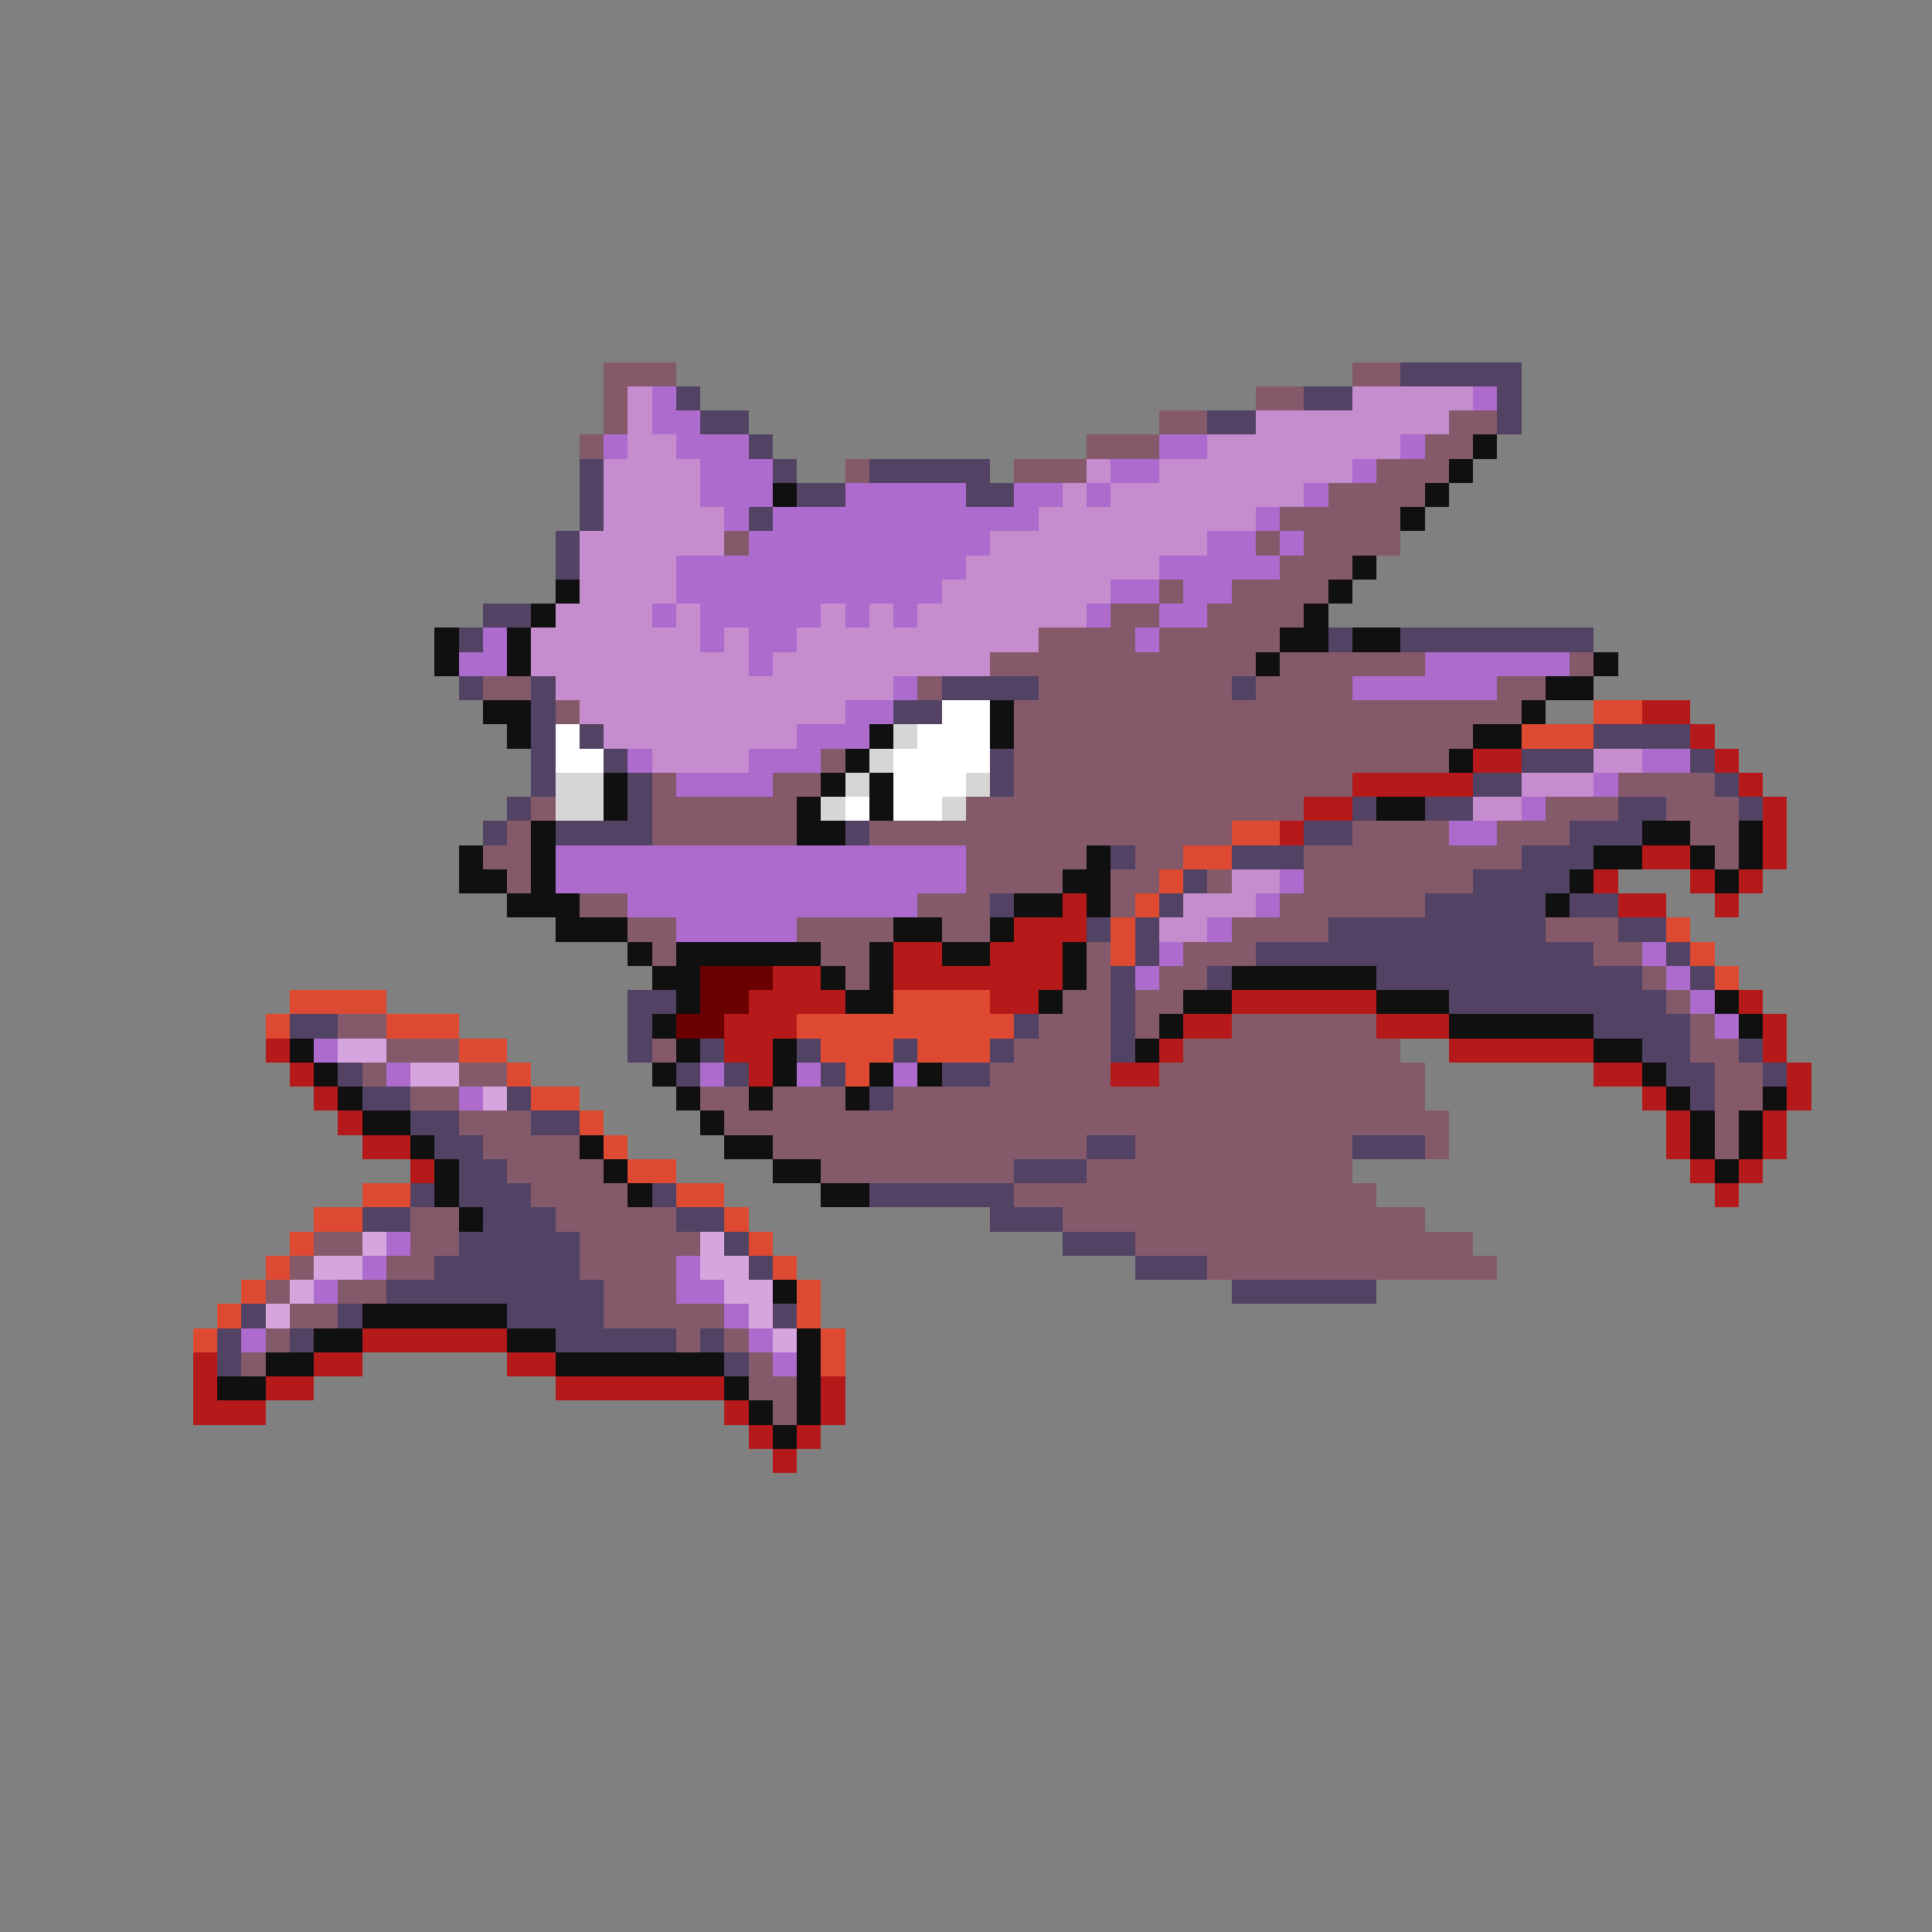 <svg xmlns="http://www.w3.org/2000/svg" viewBox="0 -0.5 80 80" shape-rendering="crispEdges">
<rect x="0" y="-0.5" width="80" height="80" fill="#808080" stroke="none"/>
<path stroke="#845a6b" d="M25 15h3M56 15h2M25 16h1M52 16h2M25 17h1M48 17h2M60 17h2M24 18h1M45 18h3M59 18h2M35 19h1M42 19h3M57 19h3M55 20h4M53 21h5M30 22h1M52 22h1M54 22h4M53 23h3M48 24h1M51 24h4M46 25h2M50 25h4M43 26h4M48 26h5M41 27h11M53 27h6M65 27h1M20 28h2M38 28h1M43 28h8M52 28h4M62 28h2M23 29h1M42 29h21M42 30h19M34 31h1M42 31h18M27 32h1M32 32h2M42 32h14M67 32h4M22 33h1M27 33h6M40 33h14M64 33h3M69 33h3M21 34h1M27 34h6M36 34h15M56 34h4M62 34h3M70 34h2M20 35h2M40 35h5M47 35h2M54 35h9M71 35h1M21 36h1M40 36h4M46 36h2M50 36h1M54 36h7M24 37h2M38 37h3M46 37h1M53 37h6M26 38h2M33 38h4M39 38h2M51 38h4M64 38h3M27 39h1M34 39h2M45 39h1M49 39h3M66 39h2M35 40h1M45 40h1M48 40h2M68 40h1M44 41h2M47 41h2M69 41h1M14 42h2M43 42h3M47 42h1M51 42h6M70 42h1M16 43h3M27 43h1M42 43h4M49 43h9M70 43h2M15 44h1M19 44h2M41 44h5M48 44h11M71 44h2M17 45h2M29 45h2M32 45h3M37 45h22M71 45h2M19 46h3M30 46h30M71 46h1M20 47h4M32 47h13M47 47h9M59 47h1M71 47h1M21 48h4M34 48h8M45 48h11M22 49h4M42 49h15M17 50h2M23 50h5M44 50h15M13 51h2M17 51h2M24 51h5M47 51h14M12 52h1M16 52h2M24 52h4M50 52h12M11 53h1M14 53h2M25 53h3M12 54h2M25 54h5M11 55h1M28 55h1M30 55h1M10 56h1M31 56h1M31 57h2M32 58h1" />
<path stroke="#524263" d="M58 15h5M28 16h1M54 16h2M62 16h1M29 17h2M50 17h2M62 17h1M31 18h1M24 19h1M32 19h1M36 19h5M24 20h1M33 20h2M40 20h2M24 21h1M31 21h1M23 22h1M23 23h1M20 25h2M19 26h1M55 26h1M58 26h8M19 28h1M22 28h1M39 28h4M51 28h1M22 29h1M37 29h2M22 30h1M24 30h1M66 30h4M22 31h1M25 31h1M41 31h1M63 31h3M70 31h1M22 32h1M26 32h1M41 32h1M61 32h2M71 32h1M21 33h1M26 33h1M56 33h1M59 33h2M67 33h2M72 33h1M20 34h1M23 34h4M35 34h1M54 34h2M65 34h3M46 35h1M51 35h3M63 35h3M49 36h1M61 36h4M41 37h1M48 37h1M59 37h5M65 37h2M45 38h1M47 38h1M55 38h9M67 38h2M47 39h1M52 39h14M69 39h1M46 40h1M50 40h1M57 40h11M70 40h1M26 41h2M46 41h1M60 41h9M12 42h2M26 42h1M42 42h1M46 42h1M66 42h4M26 43h1M29 43h1M33 43h1M37 43h1M41 43h1M46 43h1M68 43h2M72 43h1M14 44h1M28 44h1M30 44h1M34 44h1M39 44h2M69 44h2M73 44h1M15 45h2M21 45h1M36 45h1M70 45h1M17 46h2M22 46h2M18 47h2M45 47h2M56 47h3M19 48h2M42 48h3M17 49h1M19 49h3M27 49h1M36 49h6M15 50h2M20 50h3M28 50h2M41 50h3M19 51h5M30 51h1M44 51h3M18 52h6M31 52h1M47 52h3M16 53h9M51 53h6M10 54h1M14 54h1M21 54h4M32 54h1M9 55h1M12 55h1M23 55h5M29 55h1M9 56h1M30 56h1" />
<path stroke="#c58cce" d="M26 16h1M56 16h5M26 17h1M52 17h8M26 18h2M50 18h8M25 19h4M45 19h1M48 19h8M25 20h4M44 20h1M46 20h8M25 21h5M43 21h9M24 22h6M41 22h9M24 23h4M40 23h8M24 24h4M39 24h7M23 25h4M28 25h1M34 25h1M36 25h1M38 25h7M22 26h7M30 26h1M33 26h10M22 27h9M32 27h9M23 28h14M24 29h11M25 30h8M27 31h4M66 31h2M63 32h3M61 33h2M51 36h2M49 37h3M48 38h2" />
<path stroke="#ad6bce" d="M27 16h1M61 16h1M27 17h2M25 18h1M28 18h3M48 18h2M58 18h1M29 19h3M46 19h2M56 19h1M29 20h3M35 20h5M42 20h2M45 20h1M54 20h1M30 21h1M32 21h11M52 21h1M31 22h10M50 22h2M53 22h1M28 23h12M48 23h5M28 24h11M46 24h2M49 24h2M27 25h1M29 25h5M35 25h1M37 25h1M45 25h1M48 25h2M20 26h1M29 26h1M31 26h2M47 26h1M19 27h2M31 27h1M59 27h6M37 28h1M56 28h6M35 29h2M33 30h3M26 31h1M31 31h3M68 31h2M28 32h4M66 32h1M63 33h1M60 34h2M23 35h17M23 36h17M53 36h1M26 37h12M52 37h1M28 38h5M50 38h1M48 39h1M68 39h1M47 40h1M69 40h1M70 41h1M71 42h1M13 43h1M16 44h1M29 44h1M33 44h1M37 44h1M19 45h1M16 51h1M15 52h1M28 52h1M13 53h1M28 53h2M30 54h1M10 55h1M31 55h1M32 56h1" />
<path stroke="#101010" d="M61 18h1M60 19h1M32 20h1M59 20h1M58 21h1M56 23h1M23 24h1M55 24h1M22 25h1M54 25h1M18 26h1M21 26h1M53 26h2M56 26h2M18 27h1M21 27h1M52 27h1M66 27h1M64 28h2M20 29h2M41 29h1M63 29h1M21 30h1M36 30h1M41 30h1M61 30h2M35 31h1M60 31h1M25 32h1M34 32h1M36 32h1M25 33h1M33 33h1M36 33h1M57 33h2M22 34h1M33 34h2M68 34h2M72 34h1M19 35h1M22 35h1M45 35h1M66 35h2M70 35h1M72 35h1M19 36h2M22 36h1M44 36h2M65 36h1M71 36h1M21 37h3M42 37h2M45 37h1M64 37h1M23 38h3M37 38h2M41 38h1M26 39h1M28 39h6M36 39h1M39 39h2M44 39h1M27 40h2M34 40h1M36 40h1M44 40h1M51 40h6M28 41h1M35 41h2M43 41h1M49 41h2M57 41h3M71 41h1M27 42h1M48 42h1M60 42h6M72 42h1M12 43h1M28 43h1M32 43h1M47 43h1M66 43h2M13 44h1M27 44h1M32 44h1M36 44h1M38 44h1M68 44h1M14 45h1M28 45h1M31 45h1M35 45h1M69 45h1M73 45h1M15 46h2M29 46h1M70 46h1M72 46h1M17 47h1M24 47h1M30 47h2M70 47h1M72 47h1M18 48h1M25 48h1M32 48h2M71 48h1M18 49h1M26 49h1M34 49h2M19 50h1M32 53h1M15 54h6M13 55h2M21 55h2M33 55h1M11 56h2M23 56h7M33 56h1M9 57h2M30 57h1M33 57h1M31 58h1M33 58h1M32 59h1" />
<path stroke="#ffffff" d="M39 29h2M23 30h1M38 30h3M23 31h2M37 31h4M37 32h3M35 33h1M37 33h2" />
<path stroke="#de4a31" d="M66 29h2M63 30h3M51 34h2M49 35h2M48 36h1M47 37h1M46 38h1M69 38h1M46 39h1M70 39h1M71 40h1M12 41h4M37 41h4M11 42h1M16 42h3M33 42h9M19 43h2M34 43h3M38 43h3M21 44h1M35 44h1M22 45h2M24 46h1M25 47h1M26 48h2M15 49h2M28 49h2M13 50h2M30 50h1M12 51h1M31 51h1M11 52h1M32 52h1M10 53h1M33 53h1M9 54h1M33 54h1M8 55h1M34 55h1M34 56h1" />
<path stroke="#b51919" d="M68 29h2M70 30h1M61 31h2M71 31h1M56 32h5M72 32h1M54 33h2M73 33h1M53 34h1M73 34h1M68 35h2M73 35h1M66 36h1M70 36h1M72 36h1M44 37h1M67 37h2M71 37h1M42 38h3M37 39h2M41 39h3M32 40h2M37 40h7M31 41h4M41 41h2M51 41h6M72 41h1M30 42h3M49 42h2M57 42h3M73 42h1M11 43h1M30 43h2M48 43h1M60 43h6M73 43h1M12 44h1M31 44h1M46 44h2M66 44h2M74 44h1M13 45h1M68 45h1M74 45h1M14 46h1M69 46h1M73 46h1M15 47h2M69 47h1M73 47h1M17 48h1M70 48h1M72 48h1M71 49h1M15 55h6M8 56h1M13 56h2M21 56h2M8 57h1M11 57h2M23 57h7M34 57h1M8 58h3M30 58h1M34 58h1M31 59h1M33 59h1M32 60h1" />
<path stroke="#d6d6d6" d="M37 30h1M36 31h1M23 32h2M35 32h1M40 32h1M23 33h2M34 33h1M39 33h1" />
<path stroke="#6b0000" d="M29 40h3M29 41h2M28 42h2" />
<path stroke="#d6a5de" d="M14 43h2M17 44h2M20 45h1M15 51h1M29 51h1M13 52h2M29 52h2M12 53h1M30 53h2M11 54h1M31 54h1M32 55h1" />
</svg>